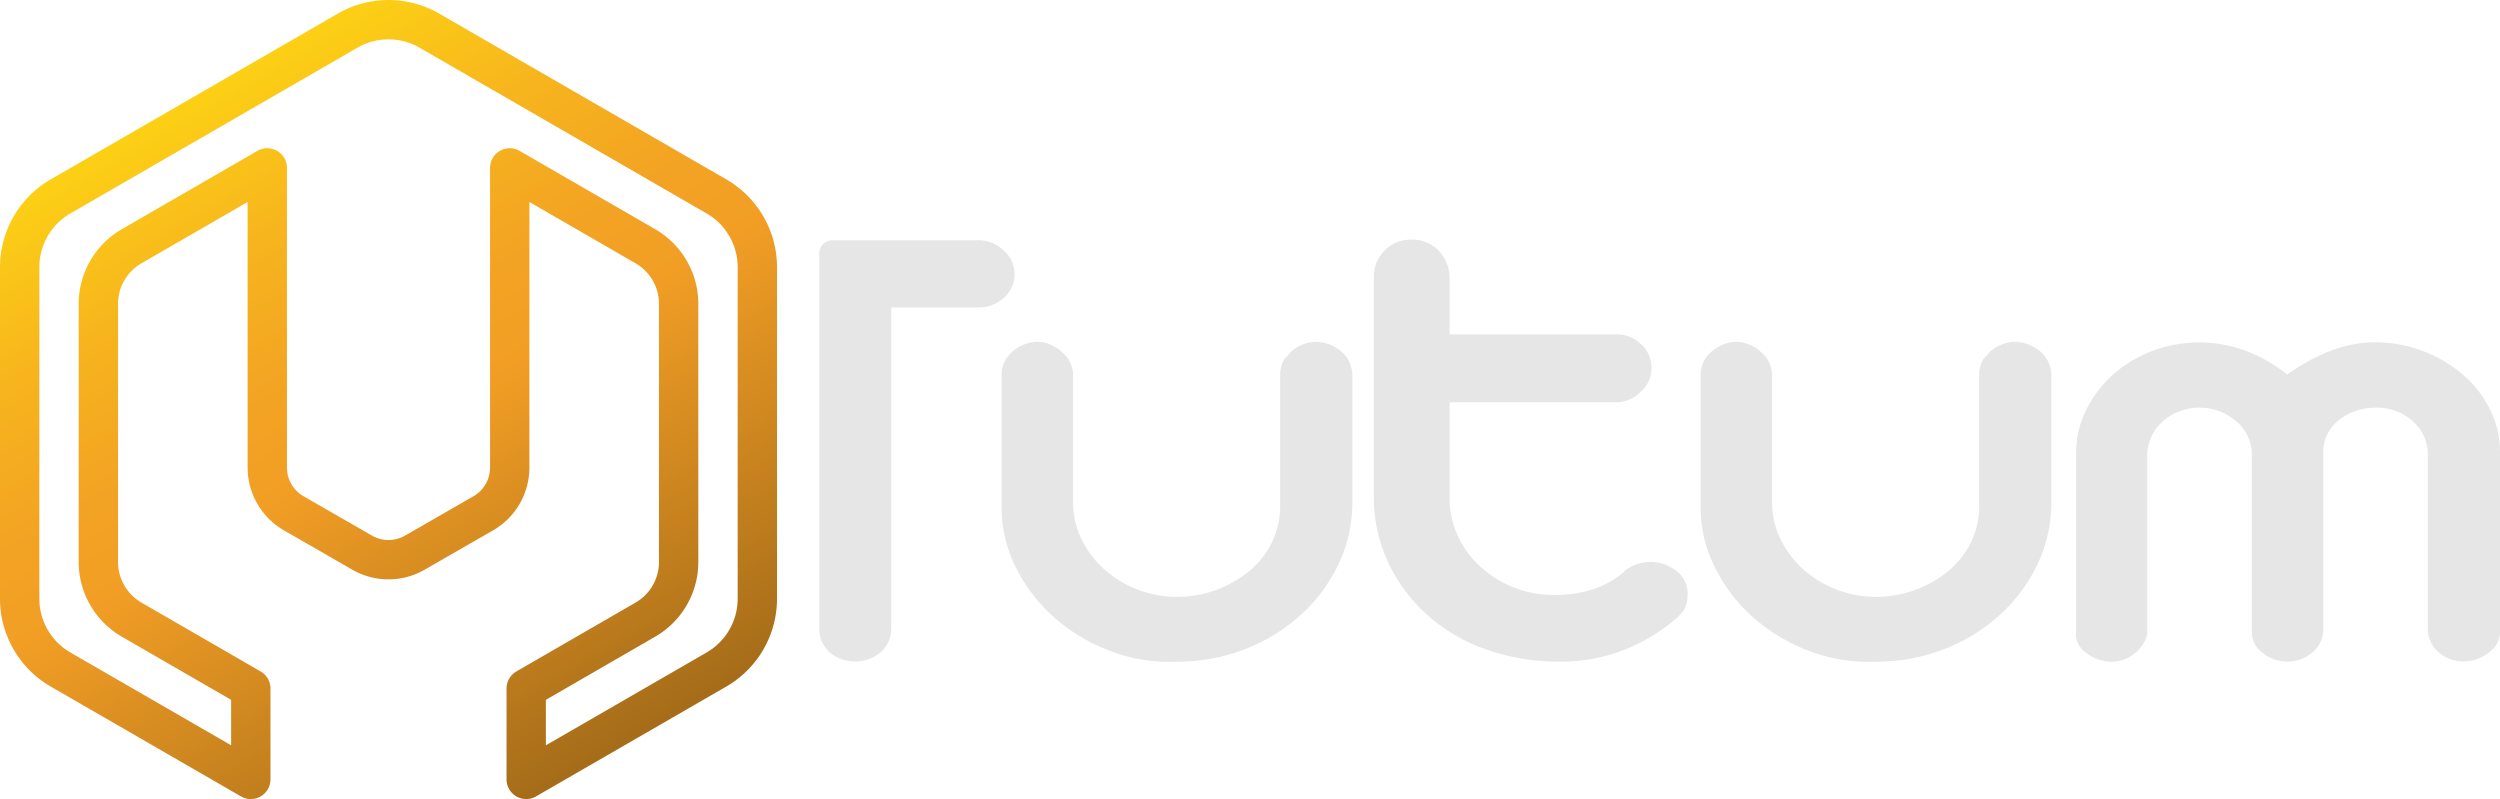 <svg xmlns="http://www.w3.org/2000/svg" viewBox="0 0 508.36 162.48"><defs><linearGradient id="a" x1="39.5" y1="19.62" x2="118.5" y2="156.46" gradientUnits="userSpaceOnUse"><stop offset="0" stop-color="#fcd015"/><stop offset=".19" stop-color="#f7b61d"/><stop offset=".37" stop-color="#f3a423"/><stop offset=".5" stop-color="#f29e25"/><stop offset="1" stop-color="#a56c19"/></linearGradient></defs><g data-name="Capa 2"><g data-name="Capa 31"><path d="M154 54.33v67.42a16.63 16.63 0 0 1-8.31 14.39L107 158.48V140l24.23-14a13.54 13.54 0 0 0 6.77-11.72V61.8a13.54 13.54 0 0 0-6.77-11.73l-27.58-15.93v60.93a10.74 10.74 0 0 1-5.37 9.3l-13.91 8a10.73 10.73 0 0 1-10.74 0l-13.91-8a10.74 10.74 0 0 1-5.37-9.3V34.14L26.77 50.07A13.54 13.54 0 0 0 20 61.8v52.48A13.54 13.54 0 0 0 26.77 126L51 140v18.48l-38.69-22.34A16.63 16.63 0 0 1 4 121.75V54.33a16.62 16.62 0 0 1 8.31-14.39L70.69 6.23a16.61 16.61 0 0 1 16.62 0l58.38 33.71A16.62 16.62 0 0 1 154 54.33z" fill="none" stroke-linecap="round" stroke-linejoin="round" stroke-width="8" stroke="url(#a)"/><path d="M166.55 51.51a2.79 2.79 0 0 1 2.9-2.66h29.37a7.39 7.39 0 0 1 5.28 2.08 6.38 6.38 0 0 1 2.2 4.76 6.24 6.24 0 0 1-2.2 4.89 7.67 7.67 0 0 1-5.28 1.94h-17.6v65.15a6.47 6.47 0 0 1-2.06 4.9 8.16 8.16 0 0 1-10.56 0 6.46 6.46 0 0 1-2-4.9V51.51zM211 69.5a7.71 7.71 0 0 1 5 2.14 6.18 6.18 0 0 1 2.21 4.69v25.74a17.1 17.1 0 0 0 1.68 7.51 20.16 20.16 0 0 0 4.55 6.1 22.37 22.37 0 0 0 14.89 5.69 22.63 22.63 0 0 0 7.92-1.4 23.47 23.47 0 0 0 6.75-3.82 17.4 17.4 0 0 0 4.62-5.84 16.59 16.59 0 0 0 1.69-7.44V76.2a6.14 6.14 0 0 1 .88-3.22 10.2 10.2 0 0 0 1.32-1.47 7.94 7.94 0 0 1 5-2 8.32 8.32 0 0 1 5.28 2 6.14 6.14 0 0 1 1.61 2.14 8.69 8.69 0 0 1 .59 2.28v26.14a29.08 29.08 0 0 1-2.79 12.6 32.8 32.8 0 0 1-7.66 10.33 35.91 35.91 0 0 1-11.37 7 38.15 38.15 0 0 1-14 2.55 33.68 33.68 0 0 1-13.49-2.21 36.6 36.6 0 0 1-11.3-6.77 33.34 33.34 0 0 1-7.77-10.12 26.92 26.92 0 0 1-2.94-12.27V76.2a6.07 6.07 0 0 1 2.13-4.63 8 8 0 0 1 5.2-2.07zm76-20.78a7.36 7.36 0 0 1 5.35 2.07 8 8 0 0 1 2.41 5.21v12h33.89a6.91 6.91 0 0 1 5.13 2.08 6.45 6.45 0 0 1-.14 9.58 7 7 0 0 1-5 2.15h-33.88v19.59a17.74 17.74 0 0 0 1.62 7.44 19.29 19.29 0 0 0 4.47 6.23 22.1 22.1 0 0 0 6.75 4.29 21.3 21.3 0 0 0 8.29 1.61 24.45 24.45 0 0 0 8.43-1.27 19.62 19.62 0 0 0 6.09-3.55h-.15a8.55 8.55 0 0 1 10.86.13 5.83 5.83 0 0 1 2.05 4.69 7.24 7.24 0 0 1-.36 2.21 4 4 0 0 1-1.4 1.95h.15a37.87 37.87 0 0 1-11.22 7 35.72 35.72 0 0 1-13.28 2.41 44.22 44.22 0 0 1-14.45-2.34 35.83 35.83 0 0 1-11.88-6.71 33.52 33.52 0 0 1-8.14-10.49 31.09 31.09 0 0 1-3.23-13.61V56a7.54 7.54 0 0 1 7.64-7.28zm66.15 20.78a7.76 7.76 0 0 1 5 2.14 6.21 6.21 0 0 1 2.2 4.69v25.74a17.1 17.1 0 0 0 1.68 7.51 20.16 20.16 0 0 0 4.55 6.1 22.37 22.37 0 0 0 14.89 5.69 22.63 22.63 0 0 0 7.92-1.4 23.34 23.34 0 0 0 6.75-3.82 17.4 17.4 0 0 0 4.62-5.84 16.46 16.46 0 0 0 1.69-7.44V76.2a6.14 6.14 0 0 1 .88-3.22 10.2 10.2 0 0 0 1.32-1.47 7.94 7.94 0 0 1 5-2 8.32 8.32 0 0 1 5.28 2 6.14 6.14 0 0 1 1.61 2.14 8.69 8.69 0 0 1 .59 2.28v26.14a29.08 29.08 0 0 1-2.79 12.6 32.8 32.8 0 0 1-7.65 10.33 35.8 35.8 0 0 1-11.37 7 38.15 38.15 0 0 1-14 2.55 33.68 33.68 0 0 1-13.49-2.21 36.6 36.6 0 0 1-11.3-6.77 33.34 33.34 0 0 1-7.77-10.12 26.92 26.92 0 0 1-2.94-12.27V76.2a6.07 6.07 0 0 1 2.13-4.63 8 8 0 0 1 5.2-2.07zm94.18.13a27 27 0 0 1 8.87 1.54 30.07 30.07 0 0 1 8.88 5q9.24-6.57 17.9-6.57a27.56 27.56 0 0 1 17.75 6.5 22.6 22.6 0 0 1 5.57 7.11 19.26 19.26 0 0 1 2.06 8.79v36.59a5.18 5.18 0 0 1-2.28 4.09 8.09 8.09 0 0 1-5.2 1.81 7.29 7.29 0 0 1-5.07-1.94 6.09 6.09 0 0 1-2.12-4.63v-35.5a8.88 8.88 0 0 0-3-6.7A10.81 10.81 0 0 0 483 82.9a12 12 0 0 0-7.26 2.41 8.25 8.25 0 0 0-3.3 7.11v35.52a6.1 6.1 0 0 1-2.13 4.63 7.48 7.48 0 0 1-5.21 1.94 7.84 7.84 0 0 1-5-1.74 5.19 5.19 0 0 1-2.2-4.16V92.42a8.89 8.89 0 0 0-3.37-6.91 11.17 11.17 0 0 0-7.19-2.61 11.06 11.06 0 0 0-7.41 2.68 9.17 9.17 0 0 0-3.3 7v36.33a7 7 0 0 1-2.49 3.89 7.07 7.07 0 0 1-4.7 1.74 8.39 8.39 0 0 1-5.28-1.81 4.72 4.72 0 0 1-2-4.49V92a19.35 19.35 0 0 1 2-8.52 23.61 23.61 0 0 1 5.35-7.17 25.69 25.69 0 0 1 8-4.89 26.83 26.83 0 0 1 9.82-1.79z" fill="#e6e6e6"/></g></g></svg>